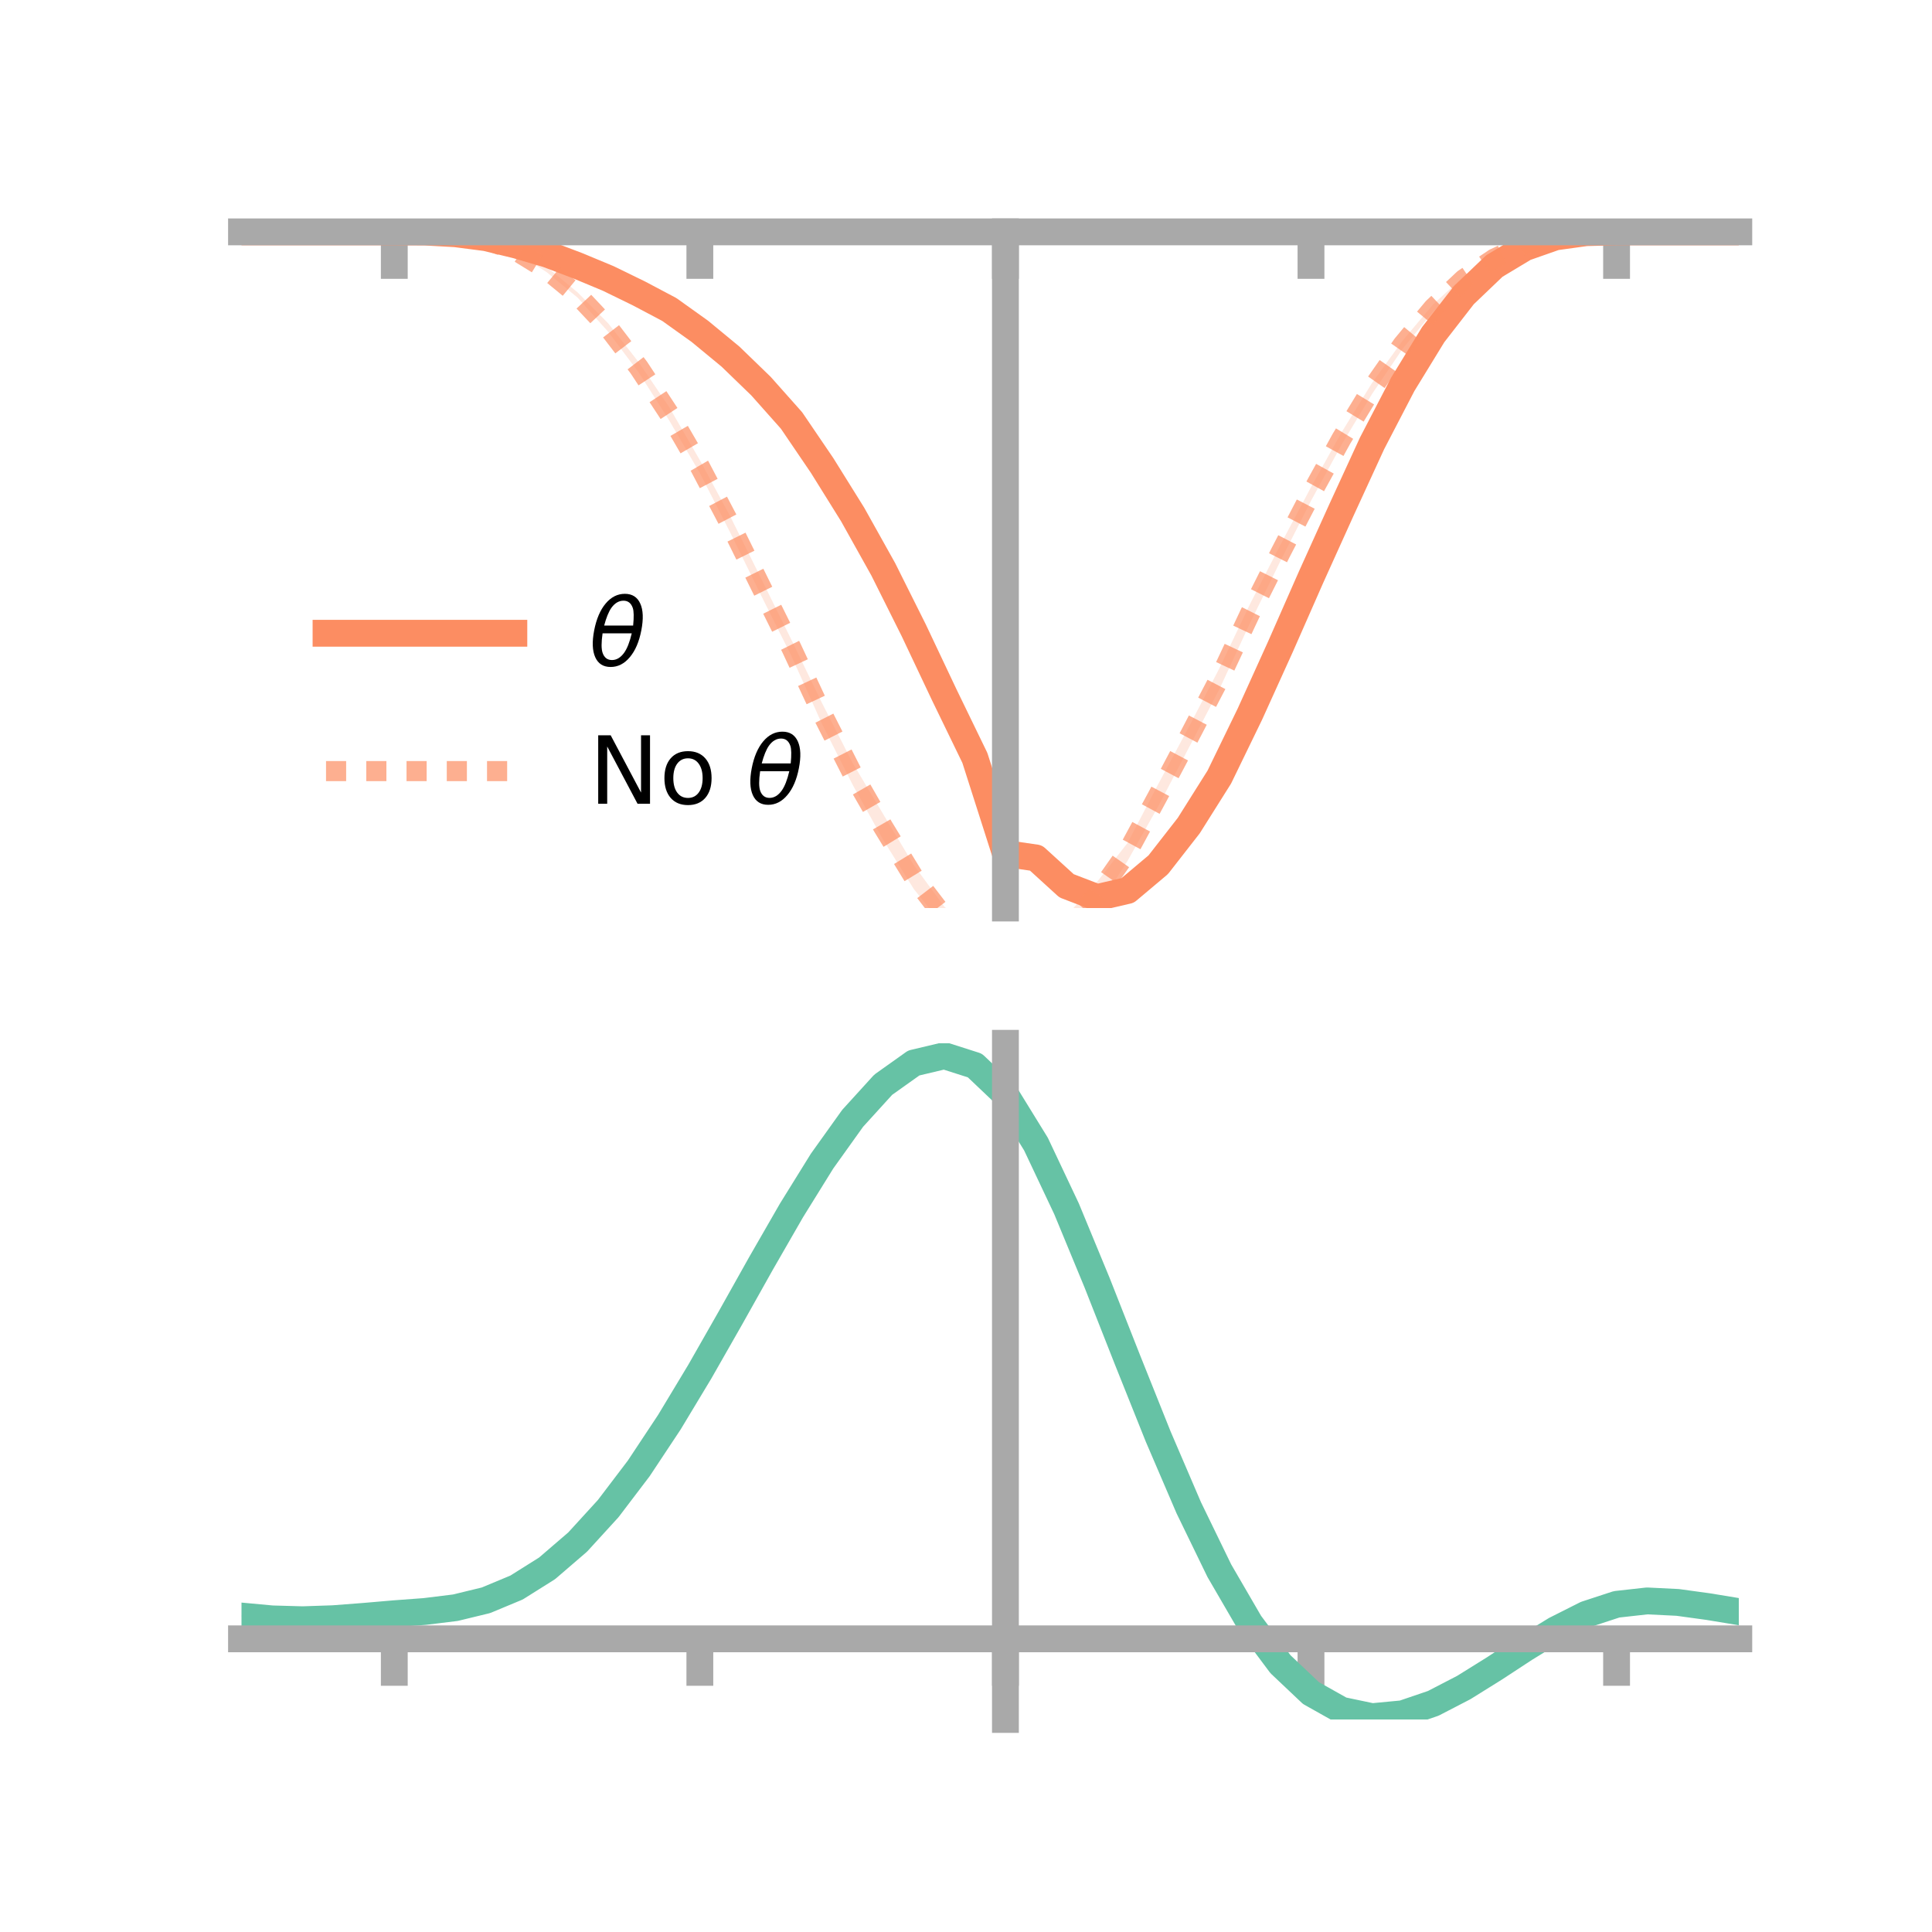 <?xml version="1.0" encoding="utf-8" standalone="no"?>
<!DOCTYPE svg PUBLIC "-//W3C//DTD SVG 1.1//EN"
  "http://www.w3.org/Graphics/SVG/1.1/DTD/svg11.dtd">
<!-- Created with matplotlib (https://matplotlib.org/) -->
<svg height="144pt" version="1.1" viewBox="0 0 144 144" width="144pt" xmlns="http://www.w3.org/2000/svg" xmlns:xlink="http://www.w3.org/1999/xlink">
 <defs>
  <style type="text/css">*{stroke-linecap:butt;stroke-linejoin:round;}</style>
 </defs>
 <g id="figure_1">
  <g id="patch_1">
   <path d="M 0 144 
L 144 144 
L 144 0 
L 0 0 
z
" style="fill:none;"/>
  </g>
  <g id="axes_1">
   <g id="patch_2">
    <path d="M 18 67.68 
L 129.6 67.68 
L 129.6 17.28 
L 18 17.28 
z
" style="fill:none;"/>
   </g>
   <g id="PolyCollection_1">
    <path clip-path="url(#p00bcf94aeb)" d="M 18 17.283 
L 18 17.283 
L 20.278 17.283 
L 22.555 17.283 
L 24.833 17.283 
L 27.11 17.283 
L 29.388 17.283 
L 31.665 17.28 
L 33.943 17.36 
L 36.22 17.629 
L 38.498 18.144 
L 40.776 18.775 
L 43.053 19.582 
L 45.331 20.449 
L 47.608 21.561 
L 49.886 22.707 
L 52.163 24.282 
L 54.441 26.193 
L 56.718 28.308 
L 58.996 30.793 
L 61.273 34.097 
L 63.551 37.772 
L 65.829 41.64 
L 68.106 46.249 
L 70.384 51.006 
L 72.661 55.595 
L 74.939 62.91 
L 77.216 63.127 
L 79.494 65.036 
L 81.771 66.116 
L 84.049 65.614 
L 86.327 63.649 
L 88.604 60.813 
L 90.882 57.179 
L 93.159 52.489 
L 95.437 47.566 
L 97.714 42.52 
L 99.992 37.573 
L 102.269 32.655 
L 104.547 28.307 
L 106.824 24.674 
L 109.102 21.828 
L 111.38 19.683 
L 113.657 18.359 
L 115.935 17.59 
L 118.212 17.325 
L 120.49 17.283 
L 122.767 17.283 
L 125.045 17.283 
L 127.322 17.283 
L 129.6 17.283 
L 129.6 17.283 
L 129.6 17.283 
L 127.322 17.283 
L 125.045 17.283 
L 122.767 17.283 
L 120.49 17.284 
L 118.212 17.36 
L 115.935 17.728 
L 113.657 18.556 
L 111.38 19.97 
L 109.102 22.182 
L 106.824 25.204 
L 104.547 29.004 
L 102.269 33.421 
L 99.992 38.408 
L 97.714 43.536 
L 95.437 48.836 
L 93.159 53.966 
L 90.882 58.653 
L 88.604 62.255 
L 86.327 65.259 
L 84.049 67.126 
L 81.771 67.68 
L 79.494 67.008 
L 77.216 64.765 
L 74.939 64.323 
L 72.661 57.384 
L 70.384 52.588 
L 68.106 47.713 
L 65.829 43.209 
L 63.551 38.922 
L 61.273 35.283 
L 58.996 31.887 
L 56.718 29.247 
L 54.441 26.957 
L 52.163 25.109 
L 49.886 23.428 
L 47.608 22.165 
L 45.331 21.058 
L 43.053 20.026 
L 40.776 19.103 
L 38.498 18.397 
L 36.22 17.806 
L 33.943 17.481 
L 31.665 17.311 
L 29.388 17.283 
L 27.11 17.283 
L 24.833 17.283 
L 22.555 17.283 
L 20.278 17.283 
L 18 17.283 
z
" style="fill:#fc8d62;fill-opacity:0.2;"/>
   </g>
   <g id="PolyCollection_2">
    <path clip-path="url(#p00bcf94aeb)" d="M 18 17.283 
L 18 17.283 
L 20.278 17.283 
L 22.555 17.283 
L 24.833 17.283 
L 27.11 17.283 
L 29.388 17.283 
L 31.665 17.267 
L 33.943 17.377 
L 36.22 17.749 
L 38.498 18.587 
L 40.776 19.919 
L 43.053 21.794 
L 45.331 24.099 
L 47.608 26.999 
L 49.886 30.354 
L 52.163 34.297 
L 54.441 38.513 
L 56.718 43.092 
L 58.996 47.704 
L 61.273 52.41 
L 63.551 56.865 
L 65.829 60.684 
L 68.106 64.474 
L 70.384 67.577 
L 72.661 69.483 
L 74.939 72.95 
L 77.216 69.945 
L 79.494 68.243 
L 81.771 65.727 
L 84.049 62.819 
L 86.327 58.445 
L 88.604 54.19 
L 90.882 49.818 
L 93.159 45.04 
L 95.437 40.604 
L 97.714 36.311 
L 99.992 32.227 
L 102.269 28.537 
L 104.547 25.382 
L 106.824 22.679 
L 109.102 20.599 
L 111.38 19.138 
L 113.657 18.1 
L 115.935 17.548 
L 118.212 17.322 
L 120.49 17.283 
L 122.767 17.283 
L 125.045 17.283 
L 127.322 17.283 
L 129.6 17.283 
L 129.6 17.283 
L 129.6 17.283 
L 127.322 17.283 
L 125.045 17.283 
L 122.767 17.283 
L 120.49 17.284 
L 118.212 17.361 
L 115.935 17.667 
L 113.657 18.322 
L 111.38 19.398 
L 109.102 21.007 
L 106.824 23.223 
L 104.547 25.993 
L 102.269 29.357 
L 99.992 33.147 
L 97.714 37.33 
L 95.437 41.814 
L 93.159 46.459 
L 90.882 51.377 
L 88.604 55.742 
L 86.327 60.1 
L 84.049 64.151 
L 81.771 67.738 
L 79.494 70.171 
L 77.216 71.685 
L 74.939 74.648 
L 72.661 71.223 
L 70.384 69.112 
L 68.106 66.257 
L 65.829 62.599 
L 63.551 58.49 
L 61.273 53.97 
L 58.996 48.915 
L 56.718 44.354 
L 54.441 39.722 
L 52.163 35.262 
L 49.886 31.349 
L 47.608 27.766 
L 45.331 24.73 
L 43.053 22.185 
L 40.776 20.308 
L 38.498 18.839 
L 36.22 17.986 
L 33.943 17.477 
L 31.665 17.309 
L 29.388 17.283 
L 27.11 17.283 
L 24.833 17.283 
L 22.555 17.283 
L 20.278 17.283 
L 18 17.283 
z
" style="fill:#fc8d62;fill-opacity:0.2;"/>
   </g>
   <g id="matplotlib.axis_1">
    <g id="xtick_1">
     <g id="line2d_1">
      <defs>
       <path d="M 0 0 
L 0 3.5 
" id="m9f53177647" style="stroke:#a9a9a9;stroke-width:2;"/>
      </defs>
      <g>
       <use style="fill:#a9a9a9;stroke:#a9a9a9;stroke-width:2;" x="29.388" xlink:href="#m9f53177647" y="17.283"/>
      </g>
     </g>
    </g>
    <g id="xtick_2">
     <g id="line2d_2">
      <g>
       <use style="fill:#a9a9a9;stroke:#a9a9a9;stroke-width:2;" x="52.163" xlink:href="#m9f53177647" y="17.283"/>
      </g>
     </g>
    </g>
    <g id="xtick_3">
     <g id="line2d_3">
      <g>
       <use style="fill:#a9a9a9;stroke:#a9a9a9;stroke-width:2;" x="74.939" xlink:href="#m9f53177647" y="17.283"/>
      </g>
     </g>
    </g>
    <g id="xtick_4">
     <g id="line2d_4">
      <g>
       <use style="fill:#a9a9a9;stroke:#a9a9a9;stroke-width:2;" x="97.714" xlink:href="#m9f53177647" y="17.283"/>
      </g>
     </g>
    </g>
    <g id="xtick_5">
     <g id="line2d_5">
      <g>
       <use style="fill:#a9a9a9;stroke:#a9a9a9;stroke-width:2;" x="120.49" xlink:href="#m9f53177647" y="17.283"/>
      </g>
     </g>
    </g>
   </g>
   <g id="matplotlib.axis_2"/>
   <g id="line2d_6">
    <path clip-path="url(#p00bcf94aeb)" d="M 18 17.283 
L 20.278 17.283 
L 22.555 17.283 
L 24.833 17.283 
L 27.11 17.283 
L 29.388 17.283 
L 31.665 17.295 
L 33.943 17.421 
L 36.22 17.717 
L 38.498 18.271 
L 40.776 18.939 
L 43.053 19.804 
L 45.331 20.753 
L 47.608 21.863 
L 49.886 23.068 
L 52.163 24.696 
L 54.441 26.575 
L 56.718 28.778 
L 58.996 31.34 
L 61.273 34.69 
L 63.551 38.347 
L 65.829 42.425 
L 68.106 46.981 
L 70.384 51.797 
L 72.661 56.489 
L 74.939 63.616 
L 77.216 63.946 
L 79.494 66.022 
L 81.771 66.898 
L 84.049 66.37 
L 86.327 64.454 
L 88.604 61.534 
L 90.882 57.916 
L 93.159 53.227 
L 95.437 48.201 
L 97.714 43.028 
L 99.992 37.99 
L 102.269 33.038 
L 104.547 28.656 
L 106.824 24.939 
L 109.102 22.005 
L 111.38 19.827 
L 113.657 18.458 
L 115.935 17.659 
L 118.212 17.342 
L 120.49 17.283 
L 122.767 17.283 
L 125.045 17.283 
L 127.322 17.283 
L 129.6 17.283 
" style="fill:none;stroke:#fc8d62;stroke-linecap:square;stroke-width:2;"/>
   </g>
   <g id="line2d_7">
    <path clip-path="url(#p00bcf94aeb)" d="M 18 17.283 
L 20.278 17.283 
L 22.555 17.283 
L 24.833 17.283 
L 27.11 17.283 
L 29.388 17.283 
L 31.665 17.288 
L 33.943 17.427 
L 36.22 17.868 
L 38.498 18.713 
L 40.776 20.114 
L 43.053 21.989 
L 45.331 24.414 
L 47.608 27.383 
L 49.886 30.851 
L 52.163 34.779 
L 54.441 39.118 
L 56.718 43.723 
L 58.996 48.31 
L 61.273 53.19 
L 63.551 57.677 
L 65.829 61.642 
L 68.106 65.366 
L 70.384 68.345 
L 72.661 70.353 
L 74.939 73.799 
L 77.216 70.815 
L 79.494 69.207 
L 81.771 66.732 
L 84.049 63.485 
L 86.327 59.273 
L 88.604 54.966 
L 90.882 50.598 
L 93.159 45.75 
L 95.437 41.209 
L 97.714 36.821 
L 99.992 32.687 
L 102.269 28.947 
L 104.547 25.687 
L 106.824 22.951 
L 109.102 20.803 
L 111.38 19.268 
L 113.657 18.211 
L 115.935 17.608 
L 118.212 17.341 
L 120.49 17.283 
L 122.767 17.283 
L 125.045 17.283 
L 127.322 17.283 
L 129.6 17.283 
" style="fill:none;stroke:#fc8d62;stroke-dasharray:1.5,1.5;stroke-dashoffset:0;stroke-opacity:0.7;stroke-width:1.5;"/>
   </g>
   <g id="patch_3">
    <path d="M 74.939 67.68 
L 74.939 17.28 
" style="fill:none;stroke:#a9a9a9;stroke-linecap:square;stroke-linejoin:miter;stroke-width:2;"/>
   </g>
   <g id="patch_4">
    <path d="M 129.6 67.68 
L 129.6 17.28 
" style="fill:none;"/>
   </g>
   <g id="patch_5">
    <path d="M 18 17.283 
L 129.6 17.283 
" style="fill:none;stroke:#a9a9a9;stroke-linecap:square;stroke-linejoin:miter;stroke-width:2;"/>
   </g>
   <g id="patch_6">
    <path d="M 18 17.28 
L 129.6 17.28 
" style="fill:none;"/>
   </g>
   <g id="legend_1">
    <g id="line2d_8">
     <path d="M 24.3 47.2 
L 38.3 47.2 
" style="fill:none;stroke:#fc8d62;stroke-linecap:square;stroke-width:2;"/>
    </g>
    <g id="line2d_9"/>
    <g id="text_1">
     <!-- $\theta$ -->
     <g transform="translate(43.9 49.65)scale(0.07 -0.07)">
      <defs>
       <path d="M 45.516 34.672 
L 14.453 34.672 
Q 12.359 20.062 14.5 13.875 
Q 17.188 6.25 24.469 6.25 
Q 31.781 6.25 37.359 13.922 
Q 42.234 20.656 45.516 34.672 
z
M 47.016 42.969 
Q 48.344 56.844 46.625 61.719 
Q 43.953 69.438 36.766 69.438 
Q 29.297 69.438 23.828 61.812 
Q 19.531 55.672 16.156 42.969 
z
M 38.188 76.766 
Q 49.906 76.766 54.594 66.406 
Q 59.281 56.109 55.719 37.844 
Q 52.203 19.625 43.453 9.281 
Q 34.766 -1.125 23.047 -1.125 
Q 11.281 -1.125 6.641 9.281 
Q 2 19.625 5.516 37.844 
Q 9.078 56.109 17.719 66.406 
Q 26.422 76.766 38.188 76.766 
z
" id="DejaVuSans-Oblique-952"/>
      </defs>
      <use transform="translate(0 0.234)" xlink:href="#DejaVuSans-Oblique-952"/>
     </g>
    </g>
    <g id="line2d_10">
     <path d="M 24.3 57.474 
L 38.3 57.474 
" style="fill:none;stroke:#fc8d62;stroke-dasharray:1.5,1.5;stroke-dashoffset:0;stroke-opacity:0.7;stroke-width:1.5;"/>
    </g>
    <g id="line2d_11"/>
    <g id="text_2">
     <!-- No $\theta$ -->
     <g transform="translate(43.9 59.924)scale(0.07 -0.07)">
      <defs>
       <path d="M 9.812 72.906 
L 23.094 72.906 
L 55.422 11.922 
L 55.422 72.906 
L 64.984 72.906 
L 64.984 0 
L 51.703 0 
L 19.391 60.984 
L 19.391 0 
L 9.812 0 
z
" id="DejaVuSans-78"/>
       <path d="M 30.609 48.391 
Q 23.391 48.391 19.188 42.75 
Q 14.984 37.109 14.984 27.297 
Q 14.984 17.484 19.156 11.844 
Q 23.344 6.203 30.609 6.203 
Q 37.797 6.203 41.984 11.859 
Q 46.188 17.531 46.188 27.297 
Q 46.188 37.016 41.984 42.703 
Q 37.797 48.391 30.609 48.391 
z
M 30.609 56 
Q 42.328 56 49.016 48.375 
Q 55.719 40.766 55.719 27.297 
Q 55.719 13.875 49.016 6.219 
Q 42.328 -1.422 30.609 -1.422 
Q 18.844 -1.422 12.172 6.219 
Q 5.516 13.875 5.516 27.297 
Q 5.516 40.766 12.172 48.375 
Q 18.844 56 30.609 56 
z
" id="DejaVuSans-111"/>
       <path id="DejaVuSans-32"/>
      </defs>
      <use transform="translate(0 0.234)" xlink:href="#DejaVuSans-78"/>
      <use transform="translate(74.805 0.234)" xlink:href="#DejaVuSans-111"/>
      <use transform="translate(135.986 0.234)" xlink:href="#DejaVuSans-32"/>
      <use transform="translate(167.773 0.234)" xlink:href="#DejaVuSans-Oblique-952"/>
     </g>
    </g>
   </g>
  </g>
  <g id="axes_2">
   <g id="patch_7">
    <path d="M 18 128.16 
L 129.6 128.16 
L 129.6 77.76 
L 18 77.76 
z
" style="fill:none;"/>
   </g>
   <g id="PolyCollection_3">
    <path clip-path="url(#pd4e8ba15a1)" d="M 18 120.491 
L 18 120.411 
L 20.278 120.632 
L 22.555 120.696 
L 24.833 120.612 
L 27.11 120.429 
L 29.388 120.226 
L 31.665 120.052 
L 33.943 119.767 
L 36.22 119.209 
L 38.498 118.248 
L 40.776 116.796 
L 43.053 114.8 
L 45.331 112.253 
L 47.608 109.186 
L 49.886 105.669 
L 52.163 101.8 
L 54.441 97.712 
L 56.718 93.557 
L 58.996 89.51 
L 61.273 85.762 
L 63.551 82.51 
L 65.829 79.959 
L 68.106 78.309 
L 70.384 77.76 
L 72.661 78.5 
L 74.939 80.699 
L 77.216 84.447 
L 79.494 89.342 
L 81.771 94.933 
L 84.049 100.8 
L 86.327 106.58 
L 88.604 111.969 
L 90.882 116.733 
L 93.159 120.709 
L 95.437 123.799 
L 97.714 125.973 
L 99.992 127.261 
L 102.269 127.742 
L 104.547 127.531 
L 106.824 126.768 
L 109.102 125.608 
L 111.38 124.213 
L 113.657 122.747 
L 115.935 121.37 
L 118.212 120.235 
L 120.49 119.493 
L 122.767 119.241 
L 125.045 119.359 
L 127.322 119.683 
L 129.6 120.07 
L 129.6 120.176 
L 129.6 120.176 
L 127.322 119.814 
L 125.045 119.51 
L 122.767 119.404 
L 120.49 119.661 
L 118.212 120.411 
L 115.935 121.571 
L 113.657 122.992 
L 111.38 124.508 
L 109.102 125.951 
L 106.824 127.149 
L 104.547 127.937 
L 102.269 128.16 
L 99.992 127.686 
L 97.714 126.413 
L 95.437 124.28 
L 93.159 121.269 
L 90.882 117.411 
L 88.604 112.795 
L 86.327 107.575 
L 84.049 101.974 
L 81.771 96.282 
L 79.494 90.854 
L 77.216 86.1 
L 74.939 82.461 
L 72.661 80.331 
L 70.384 79.618 
L 68.106 80.151 
L 65.829 81.742 
L 63.551 84.198 
L 61.273 87.32 
L 58.996 90.913 
L 56.718 94.785 
L 54.441 98.755 
L 52.163 102.658 
L 49.886 106.349 
L 47.608 109.705 
L 45.331 112.634 
L 43.053 115.074 
L 40.776 116.996 
L 38.498 118.405 
L 36.22 119.344 
L 33.943 119.891 
L 31.665 120.168 
L 29.388 120.332 
L 27.11 120.52 
L 24.833 120.686 
L 22.555 120.756 
L 20.278 120.693 
L 18 120.491 
z
" style="fill:#66c2a5;fill-opacity:0.2;"/>
   </g>
   <g id="matplotlib.axis_3">
    <g id="xtick_6">
     <g id="line2d_12">
      <g>
       <use style="fill:#a9a9a9;stroke:#a9a9a9;stroke-width:2;" x="29.388" xlink:href="#m9f53177647" y="122.148"/>
      </g>
     </g>
    </g>
    <g id="xtick_7">
     <g id="line2d_13">
      <g>
       <use style="fill:#a9a9a9;stroke:#a9a9a9;stroke-width:2;" x="52.163" xlink:href="#m9f53177647" y="122.148"/>
      </g>
     </g>
    </g>
    <g id="xtick_8">
     <g id="line2d_14">
      <g>
       <use style="fill:#a9a9a9;stroke:#a9a9a9;stroke-width:2;" x="74.939" xlink:href="#m9f53177647" y="122.148"/>
      </g>
     </g>
    </g>
    <g id="xtick_9">
     <g id="line2d_15">
      <g>
       <use style="fill:#a9a9a9;stroke:#a9a9a9;stroke-width:2;" x="97.714" xlink:href="#m9f53177647" y="122.148"/>
      </g>
     </g>
    </g>
    <g id="xtick_10">
     <g id="line2d_16">
      <g>
       <use style="fill:#a9a9a9;stroke:#a9a9a9;stroke-width:2;" x="120.49" xlink:href="#m9f53177647" y="122.148"/>
      </g>
     </g>
    </g>
   </g>
   <g id="matplotlib.axis_4"/>
   <g id="line2d_17">
    <path clip-path="url(#pd4e8ba15a1)" d="M 18 120.451 
L 20.278 120.662 
L 22.555 120.726 
L 24.833 120.649 
L 27.11 120.475 
L 29.388 120.279 
L 31.665 120.11 
L 33.943 119.829 
L 36.22 119.276 
L 38.498 118.327 
L 40.776 116.896 
L 43.053 114.937 
L 45.331 112.443 
L 47.608 109.446 
L 49.886 106.009 
L 52.163 102.229 
L 54.441 98.233 
L 56.718 94.171 
L 58.996 90.212 
L 61.273 86.541 
L 63.551 83.354 
L 65.829 80.85 
L 68.106 79.23 
L 70.384 78.689 
L 72.661 79.416 
L 74.939 81.58 
L 77.216 85.274 
L 79.494 90.098 
L 81.771 95.607 
L 84.049 101.387 
L 86.327 107.078 
L 88.604 112.382 
L 90.882 117.072 
L 93.159 120.989 
L 95.437 124.039 
L 97.714 126.193 
L 99.992 127.473 
L 102.269 127.951 
L 104.547 127.734 
L 106.824 126.959 
L 109.102 125.779 
L 111.38 124.36 
L 113.657 122.869 
L 115.935 121.471 
L 118.212 120.323 
L 120.49 119.577 
L 122.767 119.323 
L 125.045 119.435 
L 127.322 119.748 
L 129.6 120.123 
" style="fill:none;stroke:#66c2a5;stroke-linecap:square;stroke-width:2;"/>
   </g>
   <g id="patch_8">
    <path d="M 74.939 128.16 
L 74.939 77.76 
" style="fill:none;stroke:#a9a9a9;stroke-linecap:square;stroke-linejoin:miter;stroke-width:2;"/>
   </g>
   <g id="patch_9">
    <path d="M 129.6 128.16 
L 129.6 77.76 
" style="fill:none;"/>
   </g>
   <g id="patch_10">
    <path d="M 18 122.148 
L 129.6 122.148 
" style="fill:none;stroke:#a9a9a9;stroke-linecap:square;stroke-linejoin:miter;stroke-width:2;"/>
   </g>
   <g id="patch_11">
    <path d="M 18 77.76 
L 129.6 77.76 
" style="fill:none;"/>
   </g>
  </g>
 </g>
 <defs>
  <clipPath id="p00bcf94aeb">
   <rect height="50.4" width="111.6" x="18" y="17.28"/>
  </clipPath>
  <clipPath id="pd4e8ba15a1">
   <rect height="50.4" width="111.6" x="18" y="77.76"/>
  </clipPath>
 </defs>
</svg>
